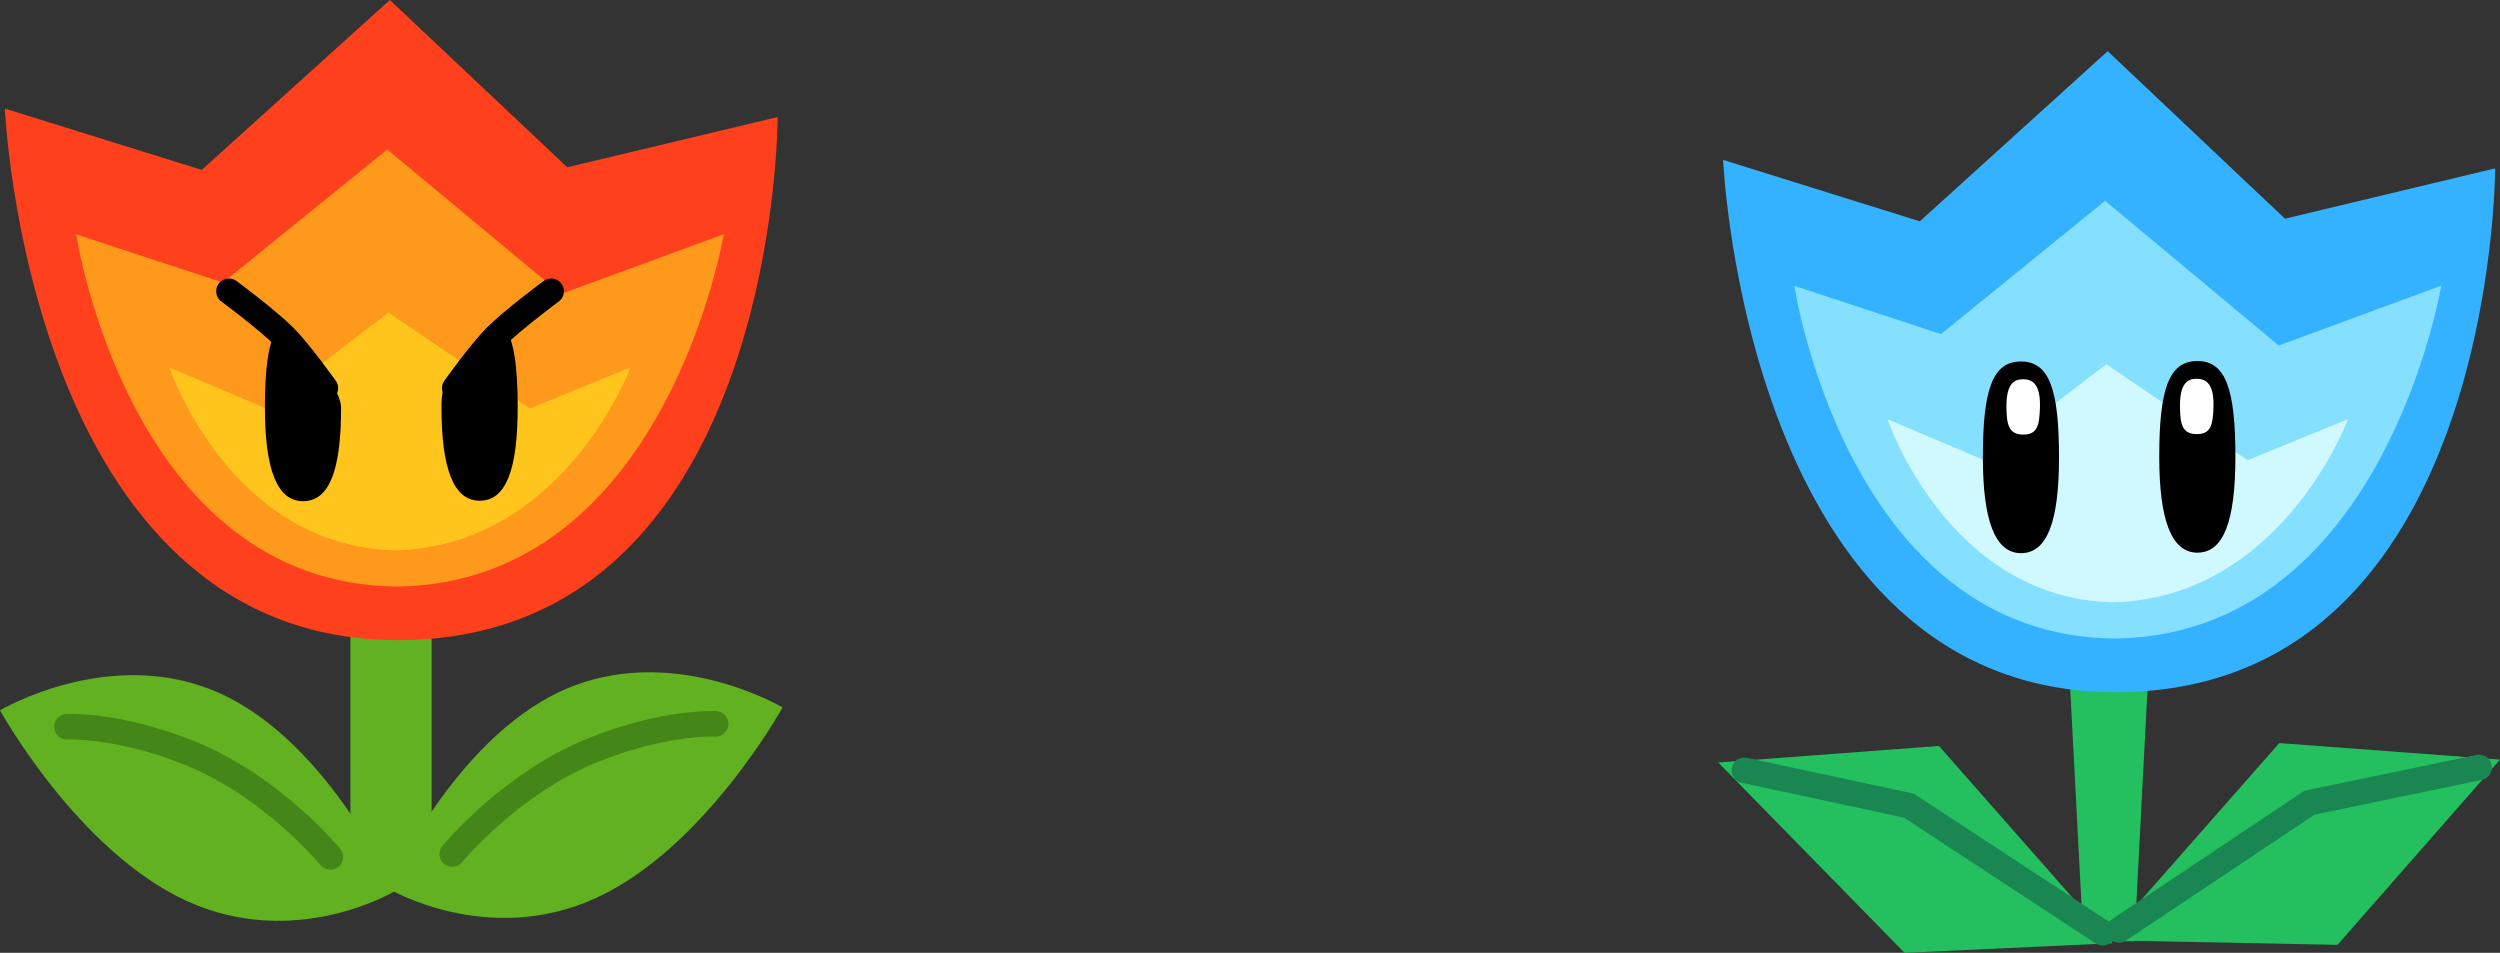 <svg version="1.1" xmlns="http://www.w3.org/2000/svg" xmlns:xlink="http://www.w3.org/1999/xlink" width="146.953" height="56.008" viewBox="0,0,146.953,56.008"><rect x="0" y="0" width="146.953" height="56.008" fill="#333333" stroke="none"/><g transform="translate(-116.023,-147.906)"><g data-paper-data="{&quot;isPaintingLayer&quot;:true}" fill-rule="nonzero" stroke-linejoin="miter" stroke-miterlimit="10" stroke-dasharray="" stroke-dashoffset="0" style="mix-blend-mode: normal"><path d="M237.156,177.733h5.659l-1.333,25.503h-2.992z" fill="#24c060" stroke="none" stroke-width="0.98" stroke-linecap="butt"/><g stroke="none" stroke-width="0" stroke-linecap="butt"><path d="M262.69,157.803c0,0 0.01,30.744 -22.265,30.792c-21.758,0.047 -23.115,-31.29 -23.115,-31.29l11.562,3.611l11.043,-10.002l10.421,9.848z" fill="#35b2ff"/><path d="M240.331,185.441c-15.737,-0.135 -18.832,-20.733 -18.832,-20.733l8.617,2.837l9.648,-7.834l10.203,8.505l9.554,-3.516c0,0 -3.392,20.543 -19.191,20.74z" fill="#85e0ff"/><path d="M240.231,183.31c-9.715,-0.215 -13.258,-10.762 -13.258,-10.762l5.569,2.36l7.295,-5.595l8.299,5.644l5.912,-2.413c0,0 -3.904,10.517 -13.817,10.766z" fill="#d0f8ff"/></g><g stroke="none" stroke-width="0" stroke-linecap="butt"><path d="M245.184,169.126c1.684,0 2.238,1.682 2.238,5.633c0,3.811 -0.703,5.633 -2.238,5.633c-1.535,0 -2.238,-1.962 -2.238,-5.633c0,-3.951 0.554,-5.633 2.238,-5.633z" fill="#000000"/><path d="M244.165,171.739c0,-1.293 0.441,-1.57 0.985,-1.57c0.544,0 1.012,0.301 0.985,1.594c-0.024,1.173 -0.178,1.66 -0.985,1.66c-0.855,0 -0.985,-0.583 -0.985,-1.684z" fill="#ffffff"/></g><g stroke="none" stroke-width="0" stroke-linecap="butt"><path d="M234.816,169.155c1.684,0 2.238,1.682 2.238,5.633c0,3.811 -0.703,5.633 -2.238,5.633c-1.535,0 -2.238,-1.962 -2.238,-5.633c0,-3.951 0.554,-5.633 2.238,-5.633z" fill="#000000"/><path d="M233.965,171.768c0,-1.293 0.441,-1.57 0.985,-1.57c0.544,0 1.012,0.301 0.985,1.594c-0.024,1.173 -0.178,1.66 -0.985,1.66c-0.855,0 -0.985,-0.583 -0.985,-1.684z" fill="#ffffff"/></g><g data-paper-data="{&quot;index&quot;:null}"><path d="M239.799,203.178l10.204,-11.594l12.972,0.972l-9.551,10.889z" fill="#24c060" stroke="none" stroke-width="0" stroke-linecap="butt"/><path d="M240.578,202.566l11.197,-7.476l9.97,-2.073" fill="none" stroke="#1a8752" stroke-width="1.5" stroke-linecap="round"/></g><g><path d="M240.201,203.348l-12.225,0.567l-10.951,-11.189l12.972,-0.972z" fill="#24c060" stroke="none" stroke-width="0" stroke-linecap="butt"/><path d="M218.556,193.188l9.67,2.073l11.397,7.476" fill="none" stroke="#1a8752" stroke-width="1.5" stroke-linecap="round"/></g><g data-paper-data="{&quot;index&quot;:null}"><path d="M138.822,200.123c0,0 3.808,-8.67 10.215,-11.607c6.407,-2.936 12.986,0.973 12.986,0.973c0,0 -4.556,8.264 -10.962,11.201c-6.407,2.936 -12.238,-0.567 -12.238,-0.567z" fill="#61b120" stroke="none" stroke-width="0" stroke-linecap="butt"/><path d="M142.604,198.109c0,0 3.369,-4.11 8.206,-6.082c4.225,-1.723 7.278,-1.574 7.278,-1.574" fill="none" stroke="#448618" stroke-width="1.5" stroke-linecap="round"/></g><path d="M136.62,174.651h4.775v25.531h-4.775z" fill="#61b120" stroke="none" stroke-width="0.98" stroke-linecap="butt"/><g><path d="M139.223,200.293c0,0 -5.832,3.504 -12.238,0.567c-6.407,-2.936 -10.962,-11.201 -10.962,-11.201c0,0 6.579,-3.91 12.986,-0.973c6.407,2.936 10.215,11.607 10.215,11.607z" fill="#61b120" stroke="none" stroke-width="0" stroke-linecap="butt"/><path d="M119.958,190.622c0,0 3.053,-0.148 7.278,1.574c4.836,1.972 8.206,6.082 8.206,6.082" fill="none" stroke="#448618" stroke-width="1.5" stroke-linecap="round"/></g><g stroke="none" stroke-width="0" stroke-linecap="butt"><path d="M161.737,154.785c0,0 0.01,30.701 -22.289,30.749c-21.781,0.047 -23.14,-31.246 -23.14,-31.246l11.574,3.606l11.055,-9.988l10.432,9.834z" fill="#ff401c"/><path d="M139.354,182.385c-15.754,-0.135 -18.852,-20.704 -18.852,-20.704l8.626,2.833l9.659,-7.823l10.214,8.493l9.564,-3.511c0,0 -3.395,20.514 -19.211,20.711z" fill="#ff991c"/><path d="M139.254,180.257c-9.725,-0.214 -13.273,-10.747 -13.273,-10.747l5.575,2.357l7.303,-5.587l8.308,5.636l5.918,-2.41c0,0 -3.909,10.502 -13.832,10.751z" fill="#ffc51c"/></g><path d="M145.634,167.034c0.595,0.809 0.819,2.364 0.819,4.811c0,3.717 -0.704,5.494 -2.24,5.494c-1.536,0 -2.24,-1.914 -2.24,-5.494c0,-1.557 0.395,-1.139 0.395,-1.139c0,0 2.925,-4.137 3.267,-3.672z" fill="#000000" stroke="none" stroke-width="0" stroke-linecap="butt"/><path d="M136.073,171.873c0,3.717 -0.704,5.494 -2.24,5.494c-1.536,0 -2.24,-1.914 -2.24,-5.494c0,-2.256 0.19,-3.754 0.686,-4.608c0.351,-0.605 3.795,3.124 3.795,4.608z" fill="#000000" stroke="none" stroke-width="0" stroke-linecap="butt"/><path d="M129.481,165.027c0,0 2.263,1.674 3.274,2.689c0.851,0.854 2.394,3.001 2.394,3.001" fill="none" stroke="#000000" stroke-width="1.5" stroke-linecap="round"/><path d="M142.753,170.717c0,0 1.543,-2.147 2.394,-3.001c1.011,-1.015 3.274,-2.689 3.274,-2.689" data-paper-data="{&quot;index&quot;:null}" fill="none" stroke="#000000" stroke-width="1.5" stroke-linecap="round"/></g></g></svg>